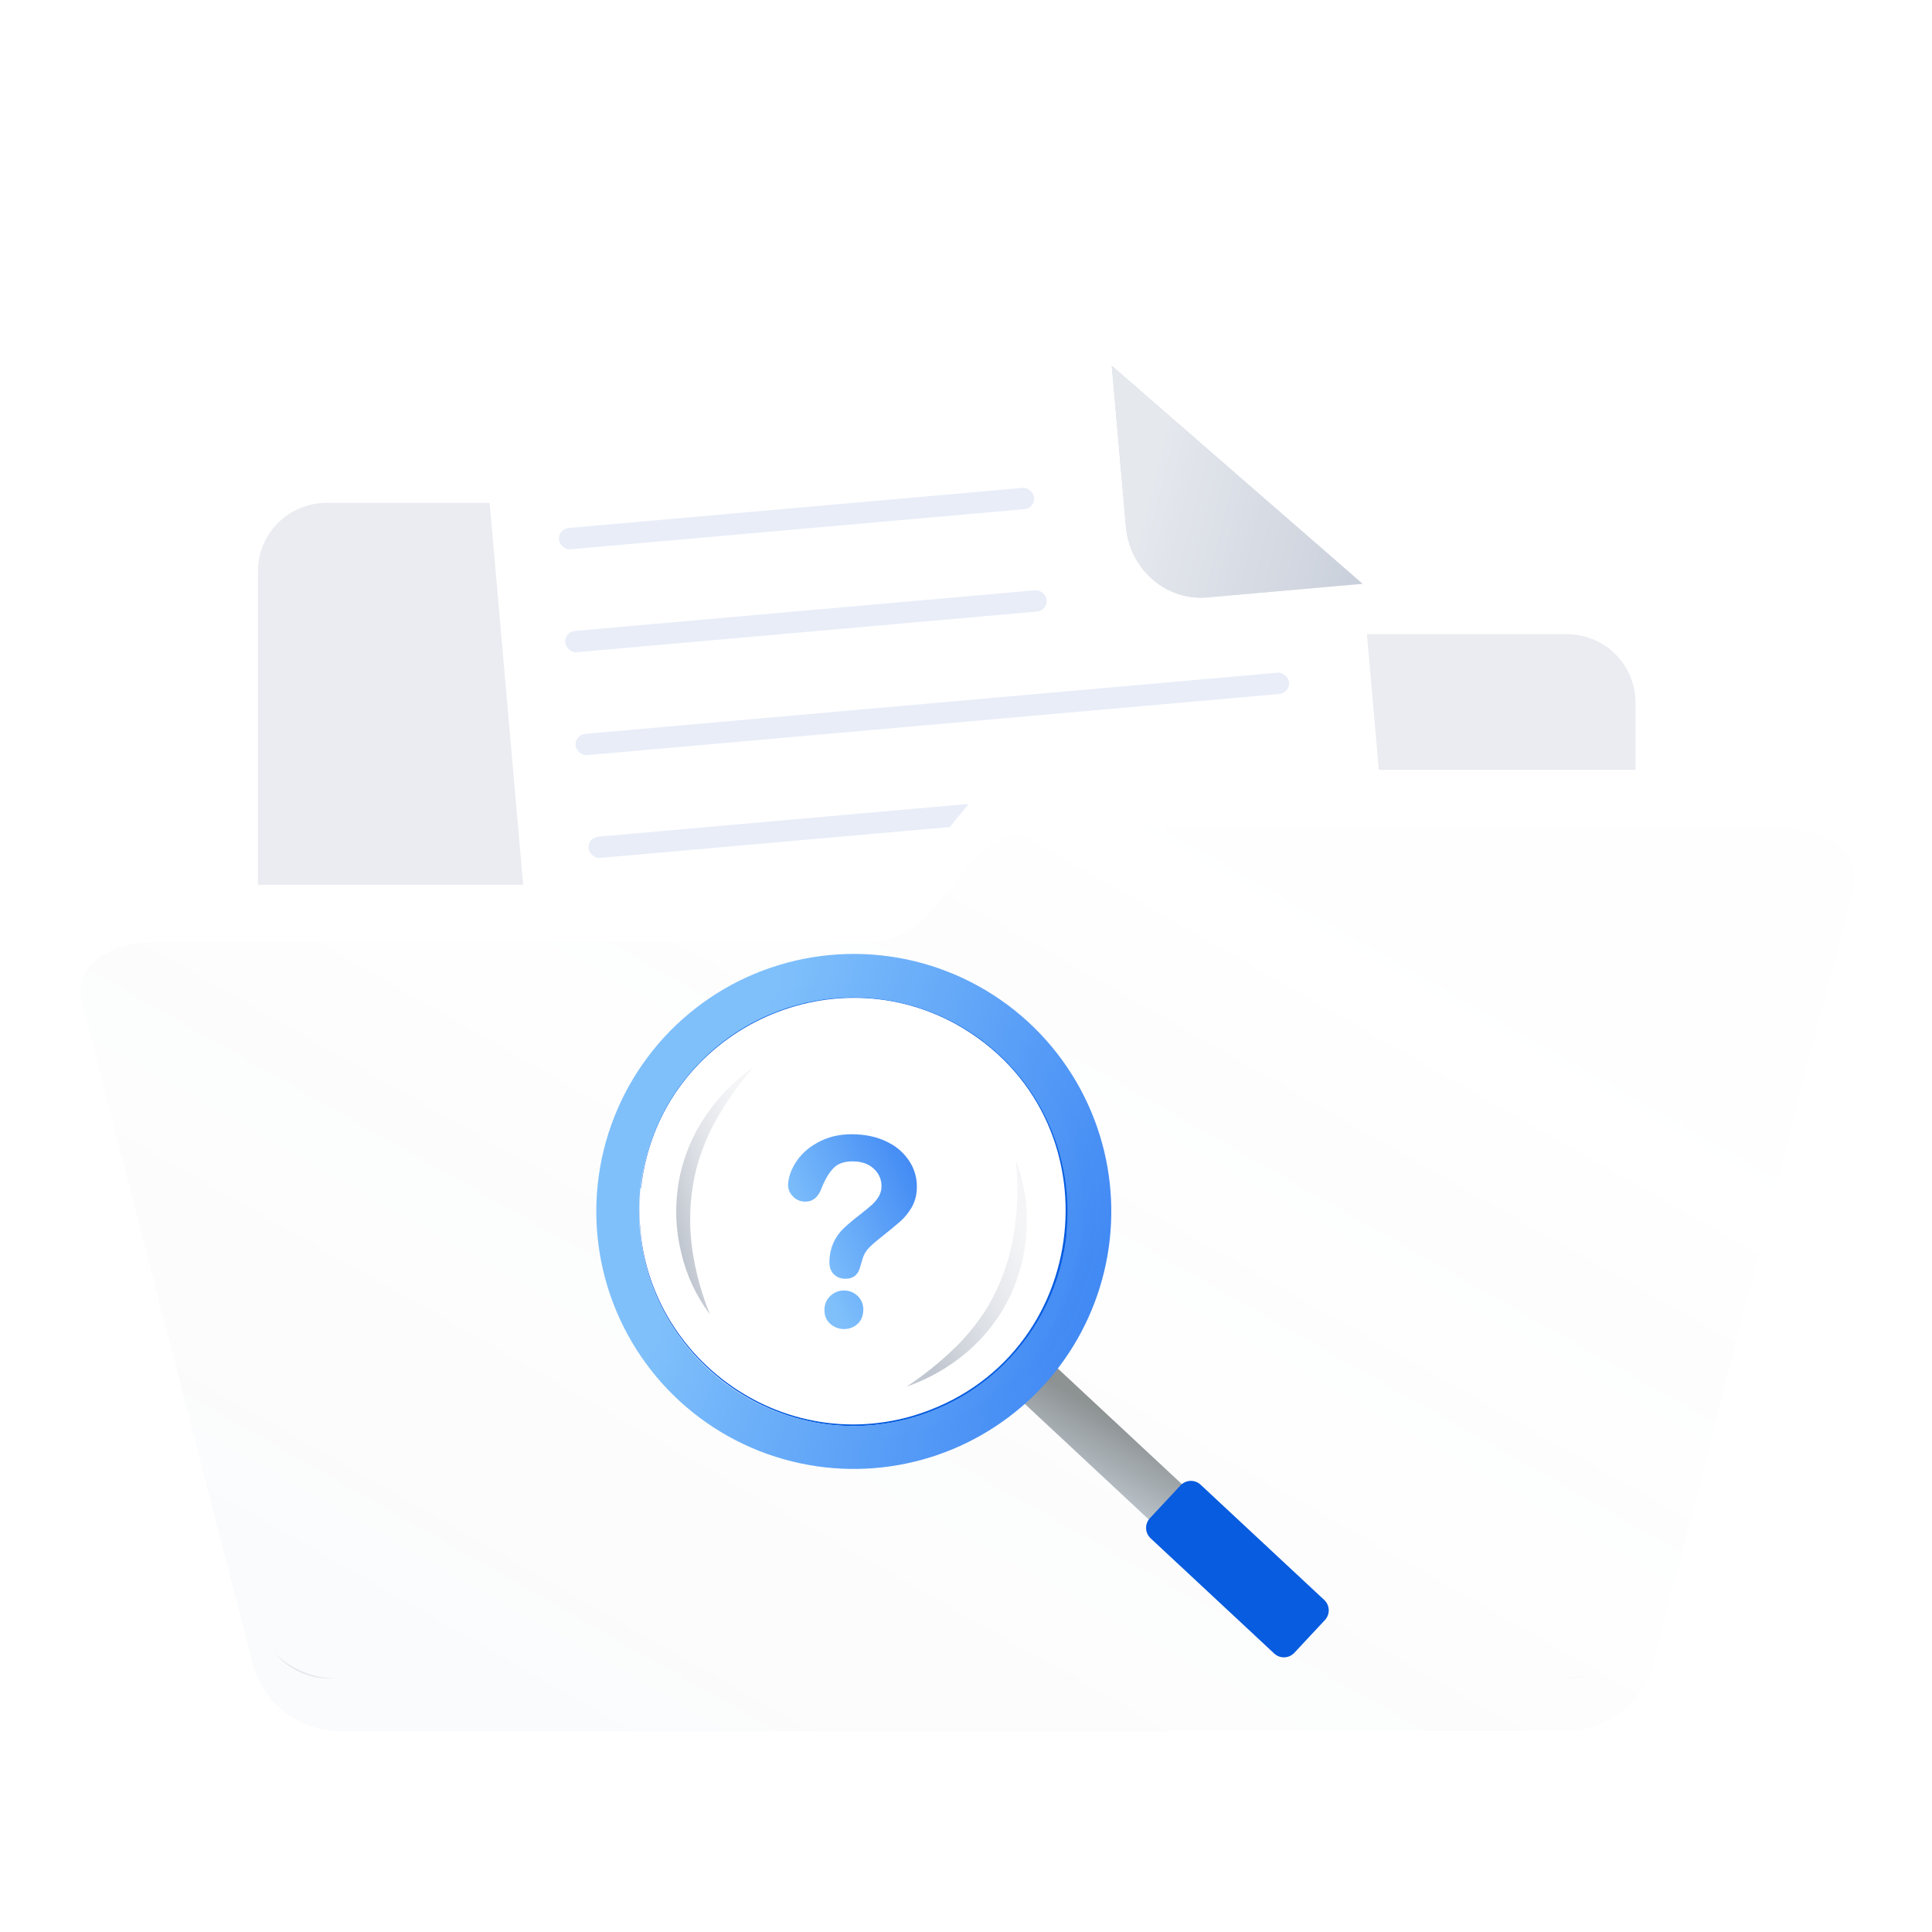 <svg width="150" height="150" viewBox="0 0 150 150" fill="none" xmlns="http://www.w3.org/2000/svg">
<g clip-path="url(#clip0_13516_79596)">
<path d="M76.681 46.86L73.866 41.801C73.407 40.967 72.732 40.271 71.912 39.786C71.091 39.301 70.154 39.045 69.2 39.044H27.005C25.593 39.044 24.238 39.604 23.24 40.6C22.241 41.596 21.68 42.947 21.68 44.356V124.785C21.68 126.254 22.265 127.662 23.306 128.701C24.348 129.74 25.76 130.324 27.233 130.324H123.086C124.558 130.324 125.971 129.74 127.012 128.701C128.054 127.662 128.639 126.254 128.639 124.785V54.548C128.639 53.14 128.078 51.789 127.079 50.793C126.081 49.797 124.726 49.237 123.314 49.237H80.738C79.91 49.24 79.097 49.021 78.383 48.603C77.669 48.185 77.081 47.583 76.681 46.86Z" fill="white"/>
<path opacity="0.3" d="M75.025 46.86L72.21 41.801C71.751 40.967 71.076 40.271 70.255 39.786C69.434 39.301 68.498 39.045 67.544 39.044H25.349C23.936 39.044 22.582 39.604 21.583 40.6C20.585 41.596 20.024 42.947 20.024 44.356V124.785C20.024 126.254 20.609 127.662 21.65 128.701C22.692 129.74 24.104 130.324 25.577 130.324H121.429C122.902 130.324 124.315 129.74 125.356 128.701C126.398 127.662 126.983 126.254 126.983 124.785V54.548C126.983 53.14 126.422 51.789 125.423 50.793C124.424 49.797 123.07 49.237 121.658 49.237H79.082C78.254 49.24 77.441 49.021 76.727 48.603C76.013 48.185 75.425 47.583 75.025 46.86Z" fill="#B8C0CF"/>
<g filter="url(#filter0_d_13516_79596)">
<path d="M86.313 24.398L43.256 28.176C42.495 28.241 41.755 28.461 41.078 28.823C40.401 29.185 39.801 29.683 39.311 30.286C38.822 30.89 38.453 31.589 38.225 32.343C37.997 33.097 37.915 33.89 37.984 34.679L45.228 117.166C45.297 117.955 45.514 118.723 45.869 119.427C46.224 120.13 46.708 120.755 47.295 121.266C47.883 121.776 48.56 122.163 49.29 122.402C50.02 122.642 50.788 122.73 51.548 122.663L106.656 117.826C107.416 117.761 108.155 117.54 108.831 117.178C109.506 116.815 110.106 116.318 110.594 115.714C111.082 115.11 111.45 114.411 111.676 113.658C111.903 112.905 111.983 112.112 111.912 111.324L105.786 41.323L86.313 24.398Z" fill="white"/>
<path d="M86.32 24.401L87.418 36.892C87.486 37.68 87.704 38.446 88.058 39.149C88.413 39.851 88.897 40.475 89.483 40.985C90.069 41.495 90.745 41.881 91.473 42.121C92.202 42.361 92.968 42.45 93.728 42.384L105.793 41.325L86.32 24.401Z" fill="#B8C0CF"/>
<path opacity="0.7" d="M86.32 24.401L87.418 36.892C87.486 37.68 87.704 38.446 88.058 39.149C88.413 39.851 88.897 40.475 89.483 40.985C90.069 41.495 90.745 41.881 91.473 42.121C92.202 42.361 92.968 42.45 93.728 42.384L105.793 41.325L86.32 24.401Z" fill="url(#paint0_linear_13516_79596)" fill-opacity="0.9"/>
<rect width="37.042" height="1.657" rx="0.829" transform="matrix(0.996 -0.088 0.088 0.996 43.324 37.067)" fill="#E8EDF8"/>
<rect width="55.616" height="1.657" rx="0.829" transform="matrix(0.996 -0.088 0.088 0.996 45.618 61.031)" fill="#E8EDF8"/>
<rect width="37.534" height="1.657" rx="0.829" transform="matrix(0.996 -0.088 0.088 0.996 43.81 45.059)" fill="#E8EDF8"/>
<rect width="55.616" height="1.657" rx="0.829" transform="matrix(0.996 -0.088 0.088 0.996 46.391 69.017)" fill="#E8EDF8"/>
<rect width="55.616" height="1.657" rx="0.829" transform="matrix(0.996 -0.088 0.088 0.996 44.616 53.05)" fill="#E8EDF8"/>
<rect width="55.616" height="1.657" rx="0.829" transform="matrix(0.996 -0.088 0.088 0.996 46.711 77.004)" fill="#E8EDF8"/>
</g>
<path d="M137.705 59.77H81.631C80.486 59.715 79.343 59.9 78.273 60.313C77.204 60.725 76.231 61.357 75.417 62.168L71.765 66.606C71.1 67.311 70.291 67.864 69.393 68.225C68.496 68.586 67.531 68.747 66.566 68.698H11.785C7.981 68.698 5.445 70.764 6.104 73.314C11.456 94.204 14.144 104.636 19.495 125.5C19.976 126.907 20.882 128.129 22.087 128.993C23.292 129.857 24.736 130.321 26.216 130.32H121.27C122.751 130.321 124.194 129.857 125.399 128.993C126.604 128.129 127.51 126.907 127.991 125.5L143.665 64.413C144.299 61.862 141.661 59.77 137.705 59.77Z" fill="white"/>
<g opacity="0.6" filter="url(#filter1_d_13516_79596)">
<path opacity="0.1" d="M137.946 60.257H81.869C80.725 60.202 79.581 60.386 78.512 60.796C77.442 61.206 76.469 61.835 75.655 62.641L72.003 67.054C71.338 67.755 70.529 68.305 69.631 68.663C68.734 69.022 67.769 69.183 66.804 69.134H12.021C8.216 69.134 5.68 71.188 6.339 73.724C11.691 94.496 14.379 104.87 19.731 125.616C20.212 127.016 21.118 128.23 22.323 129.09C23.528 129.949 24.972 130.411 26.452 130.41H121.511C122.991 130.411 124.434 129.949 125.639 129.09C126.844 128.23 127.751 127.016 128.232 125.616L143.906 64.873C144.54 62.337 141.902 60.257 137.946 60.257Z" fill="url(#paint1_linear_13516_79596)"/>
</g>
<path d="M91.153 119.802L93.717 117.052L79.757 104.04L77.194 106.789L91.153 119.802Z" fill="url(#paint2_linear_13516_79596)"/>
<path d="M98.93 128.379C99.376 128.795 100.075 128.771 100.49 128.325L102.866 125.78C103.282 125.334 103.258 124.635 102.812 124.219L93.214 115.271C92.769 114.855 92.07 114.88 91.654 115.325L89.279 117.871C88.863 118.317 88.887 119.016 89.333 119.432L98.93 128.379Z" fill="#075CDF"/>
<path d="M49.749 92.252C49.978 90.082 50.633 87.979 51.679 86.063C52.724 84.148 54.139 82.458 55.84 81.092C56.073 80.904 56.309 80.725 56.547 80.555C58.624 79.057 61.02 78.06 63.546 77.641C66.073 77.223 68.662 77.394 71.111 78.141C73.56 78.889 75.804 80.193 77.666 81.951C79.528 83.709 80.958 85.874 81.845 88.276C83.315 92.28 83.198 96.694 81.52 100.614C79.947 104.268 77.115 107.236 73.54 108.978C69.964 110.721 65.882 111.122 62.035 110.11C58.188 109.097 54.833 106.738 52.578 103.461C50.324 100.184 49.32 96.207 49.749 92.252Z" fill="white"/>
<path d="M49.752 92.252C50.958 80.474 63.885 73.742 74.249 79.386C87.279 86.589 85.221 105.767 70.951 110.05C59.602 113.347 48.414 104.015 49.752 92.252ZM49.752 92.252C48.484 103.963 59.645 113.239 70.923 109.908C84.971 105.668 87.011 86.655 74.22 79.513C63.913 73.86 51.024 80.54 49.775 92.233L49.752 92.252Z" fill="#075CDF"/>
<path d="M64.192 113.335C60.374 112.923 56.763 111.389 53.817 108.925C50.87 106.462 48.721 103.18 47.64 99.494C46.558 95.809 46.594 91.886 47.743 88.221C48.891 84.556 51.1 81.314 54.091 78.905C57.082 76.496 60.721 75.028 64.546 74.686C68.371 74.345 72.212 75.145 75.582 76.986C78.953 78.828 81.701 81.627 83.481 85.03C85.26 88.434 85.991 92.288 85.58 96.107C85.024 101.226 82.459 105.915 78.449 109.145C74.439 112.374 69.312 113.881 64.192 113.335ZM64.432 111.125C67.814 111.492 71.228 110.848 74.244 109.275C77.259 107.701 79.74 105.268 81.373 102.284C83.005 99.3 83.716 95.899 83.416 92.511C83.115 89.123 81.817 85.9 79.684 83.251C77.552 80.601 74.681 78.643 71.436 77.624C68.191 76.606 64.716 76.573 61.452 77.53C58.188 78.487 55.281 80.39 53.099 82.999C50.916 85.608 49.557 88.805 49.192 92.187C48.709 96.718 50.041 101.256 52.898 104.806C55.755 108.356 59.903 110.628 64.432 111.125Z" fill="url(#paint3_linear_13516_79596)"/>
<path d="M83.108 88.296C82.432 86.333 81.42 84.503 80.116 82.888C77.336 79.459 73.373 77.195 69.007 76.543C64.641 75.891 60.189 76.899 56.529 79.366C52.869 81.834 50.266 85.583 49.233 89.875C48.2 94.167 48.812 98.69 50.949 102.553C53.086 106.415 56.592 109.338 60.776 110.744C64.961 112.149 69.52 111.937 73.556 110.148C77.591 108.359 80.81 105.123 82.578 101.078C84.346 97.034 84.535 92.473 83.108 88.296ZM82.801 95.834C82.394 99.662 80.671 103.232 77.926 105.932C75.181 108.633 71.585 110.298 67.75 110.644C63.914 110.989 60.078 109.994 56.895 107.828C53.711 105.662 51.378 102.458 50.292 98.764C49.206 95.07 49.435 91.113 50.94 87.569C52.445 84.025 55.133 81.112 58.545 79.327C61.957 77.543 65.882 76.997 69.652 77.783C73.421 78.569 76.802 80.638 79.216 83.637C81.968 87.064 83.252 91.44 82.787 95.81L82.801 95.834ZM83.108 88.296C82.432 86.333 81.42 84.503 80.116 82.888C77.336 79.459 73.373 77.195 69.007 76.543C64.641 75.891 60.189 76.899 56.529 79.366C52.869 81.834 50.266 85.583 49.233 89.875C48.2 94.167 48.812 98.69 50.949 102.553C53.086 106.415 56.592 109.338 60.776 110.744C64.961 112.149 69.52 111.937 73.556 110.148C77.591 108.359 80.81 105.123 82.578 101.078C84.346 97.034 84.535 92.473 83.108 88.296ZM82.801 95.834C82.394 99.662 80.671 103.232 77.926 105.932C75.181 108.633 71.585 110.298 67.75 110.644C63.914 110.989 60.078 109.994 56.895 107.828C53.711 105.662 51.378 102.458 50.292 98.764C49.206 95.07 49.435 91.113 50.94 87.569C52.445 84.025 55.133 81.112 58.545 79.327C61.957 77.543 65.882 76.997 69.652 77.783C73.421 78.569 76.802 80.638 79.216 83.637C81.968 87.064 83.252 91.44 82.787 95.81L82.801 95.834ZM85.213 87.603C84.057 84.212 82.01 81.193 79.287 78.863C76.564 76.534 73.265 74.979 69.735 74.361C66.205 73.744 62.574 74.087 59.221 75.353C55.869 76.62 52.919 78.765 50.68 81.563C48.441 84.361 46.995 87.709 46.493 91.257C45.992 94.806 46.453 98.424 47.829 101.732C49.205 105.041 51.445 107.92 54.315 110.066C57.184 112.212 60.578 113.548 64.141 113.933C67.483 114.293 70.862 113.805 73.965 112.514C77.068 111.223 79.796 109.17 81.896 106.546C83.996 103.922 85.401 100.81 85.981 97.5C86.561 94.189 86.297 90.785 85.213 87.603ZM85.015 96.083C84.52 100.7 82.338 104.971 78.887 108.078C75.436 111.185 70.959 112.908 66.316 112.917C61.673 112.926 57.19 111.22 53.726 108.127C50.263 105.034 48.064 100.771 47.551 96.156C47.038 91.542 48.246 86.9 50.945 83.121C53.643 79.343 57.642 76.694 62.174 75.682C66.706 74.67 71.451 75.368 75.501 77.64C79.55 79.912 82.618 83.6 84.116 87.995C84.992 90.582 85.291 93.33 84.992 96.046L85.015 96.083ZM80.116 82.926C77.329 79.501 73.359 77.245 68.99 76.603C64.621 75.96 60.17 76.979 56.515 79.456C52.86 81.934 50.266 85.691 49.244 89.987C48.223 94.283 48.848 98.806 50.997 102.664C53.146 106.521 56.662 109.434 60.852 110.827C65.043 112.22 69.603 111.992 73.634 110.189C77.664 108.385 80.873 105.137 82.627 101.084C84.38 97.031 84.552 92.469 83.108 88.296C82.428 86.332 81.411 84.502 80.102 82.888L80.116 82.926ZM82.801 95.848C82.394 99.677 80.671 103.246 77.926 105.946C75.181 108.647 71.585 110.312 67.75 110.658C63.914 111.003 60.078 110.008 56.895 107.842C53.711 105.676 51.378 102.472 50.292 98.778C49.206 95.084 49.435 91.127 50.94 87.583C52.445 84.039 55.133 81.126 58.545 79.341C61.957 77.557 65.882 77.011 69.652 77.797C73.421 78.583 76.802 80.652 79.216 83.651C81.964 87.074 83.248 91.445 82.787 95.81L82.801 95.848Z" fill="url(#paint4_linear_13516_79596)"/>
<path d="M55.125 102.06C54.056 100.637 53.295 99.007 52.892 97.273C52.674 96.395 52.547 95.497 52.51 94.593C52.477 93.677 52.534 92.76 52.68 91.856C52.989 90.034 53.677 88.297 54.701 86.758C55.705 85.243 56.983 83.928 58.469 82.881C57.324 84.217 56.315 85.664 55.459 87.201C55.054 87.958 54.711 88.745 54.432 89.557C54.145 90.355 53.933 91.178 53.801 92.016C53.526 93.69 53.511 95.397 53.758 97.076C54.013 98.785 54.471 100.459 55.125 102.06Z" fill="url(#paint5_linear_13516_79596)"/>
<path d="M78.872 90.102C79.512 91.763 79.799 93.539 79.715 95.317C79.681 96.23 79.556 97.138 79.343 98.026C79.123 98.915 78.818 99.781 78.433 100.612C77.636 102.278 76.5 103.759 75.098 104.96C73.708 106.143 72.111 107.058 70.387 107.66C71.854 106.688 73.219 105.57 74.462 104.324C75.058 103.709 75.605 103.047 76.097 102.346C76.591 101.656 77.018 100.921 77.374 100.151C78.095 98.614 78.572 96.973 78.787 95.289C79.024 93.57 79.053 91.828 78.872 90.102Z" fill="url(#paint6_linear_13516_79596)"/>
<path d="M61.183 91.967C61.22 91.332 61.459 90.702 61.9 90.076C62.341 89.45 62.964 88.945 63.768 88.561C64.57 88.178 65.491 88.016 66.531 88.073C67.498 88.126 68.341 88.351 69.06 88.749C69.736 89.105 70.302 89.641 70.693 90.298C71.053 90.91 71.223 91.615 71.18 92.323C71.163 92.841 71.017 93.347 70.753 93.793C70.515 94.189 70.218 94.546 69.872 94.852C69.539 95.145 68.943 95.635 68.083 96.321C67.882 96.482 67.69 96.654 67.507 96.836C67.382 96.96 67.272 97.098 67.18 97.249C67.108 97.369 67.049 97.497 67.003 97.63C66.959 97.758 66.891 97.983 66.8 98.305C66.635 98.991 66.219 99.316 65.553 99.279C65.392 99.274 65.233 99.237 65.087 99.171C64.94 99.104 64.807 99.009 64.698 98.891C64.474 98.651 64.375 98.308 64.399 97.862C64.419 96.923 64.811 96.031 65.488 95.381C65.879 95.015 66.288 94.67 66.713 94.346C67.159 93.996 67.484 93.732 67.684 93.552C67.883 93.374 68.056 93.17 68.198 92.944C68.341 92.719 68.423 92.462 68.436 92.196C68.454 91.942 68.416 91.687 68.327 91.448C68.237 91.209 68.097 90.993 67.916 90.813C67.538 90.424 67.038 90.212 66.415 90.176C65.682 90.135 65.132 90.291 64.766 90.641C64.4 90.992 64.076 91.522 63.794 92.231C63.527 92.971 63.078 93.325 62.446 93.292C62.27 93.286 62.097 93.243 61.938 93.166C61.779 93.089 61.638 92.98 61.524 92.845C61.412 92.729 61.324 92.591 61.265 92.44C61.207 92.289 61.179 92.128 61.183 91.967ZM65.45 103.185C65.058 103.169 64.686 103.007 64.408 102.731C64.12 102.452 63.988 102.075 64.014 101.602C64.021 101.405 64.07 101.211 64.156 101.033C64.243 100.856 64.365 100.698 64.516 100.57C64.665 100.437 64.84 100.336 65.029 100.273C65.219 100.209 65.419 100.184 65.619 100.2C65.815 100.208 66.008 100.255 66.186 100.339C66.364 100.423 66.523 100.542 66.655 100.688C66.786 100.835 66.886 101.006 66.95 101.192C67.013 101.379 67.039 101.576 67.025 101.772C66.999 102.238 66.829 102.595 66.516 102.845C66.217 103.089 65.836 103.211 65.45 103.185Z" fill="url(#paint7_linear_13516_79596)"/>
</g>
<defs>
<filter id="filter0_d_13516_79596" x="27.961" y="18.398" width="93.977" height="118.287" filterUnits="userSpaceOnUse" color-interpolation-filters="sRGB">
<feFlood flood-opacity="0" result="BackgroundImageFix"/>
<feColorMatrix in="SourceAlpha" type="matrix" values="0 0 0 0 0 0 0 0 0 0 0 0 0 0 0 0 0 0 127 0" result="hardAlpha"/>
<feOffset dy="4"/>
<feGaussianBlur stdDeviation="5"/>
<feComposite in2="hardAlpha" operator="out"/>
<feColorMatrix type="matrix" values="0 0 0 0 0 0 0 0 0 0 0 0 0 0 0 0 0 0 0.2 0"/>
<feBlend mode="normal" in2="BackgroundImageFix" result="effect1_dropShadow_13516_79596"/>
<feBlend mode="normal" in="SourceGraphic" in2="effect1_dropShadow_13516_79596" result="shape"/>
</filter>
<filter id="filter1_d_13516_79596" x="-8.765" y="49.247" width="167.765" height="100.162" filterUnits="userSpaceOnUse" color-interpolation-filters="sRGB">
<feFlood flood-opacity="0" result="BackgroundImageFix"/>
<feColorMatrix in="SourceAlpha" type="matrix" values="0 0 0 0 0 0 0 0 0 0 0 0 0 0 0 0 0 0 127 0" result="hardAlpha"/>
<feOffset dy="4"/>
<feGaussianBlur stdDeviation="7.5"/>
<feComposite in2="hardAlpha" operator="out"/>
<feColorMatrix type="matrix" values="0 0 0 0 0 0 0 0 0 0 0 0 0 0 0 0 0 0 0.2 0"/>
<feBlend mode="normal" in2="BackgroundImageFix" result="effect1_dropShadow_13516_79596"/>
<feBlend mode="normal" in="SourceGraphic" in2="effect1_dropShadow_13516_79596" result="shape"/>
</filter>
<linearGradient id="paint0_linear_13516_79596" x1="90.446" y1="29.569" x2="118.836" y2="36.639" gradientUnits="userSpaceOnUse">
<stop stop-color="white"/>
<stop offset="1" stop-color="white" stop-opacity="0"/>
</linearGradient>
<linearGradient id="paint1_linear_13516_79596" x1="23.171" y1="126.505" x2="71.105" y2="42.33" gradientUnits="userSpaceOnUse">
<stop offset="0.098" stop-color="#C1C7D0"/>
<stop offset="1" stop-color="#EBECF0" stop-opacity="0.5"/>
</linearGradient>
<linearGradient id="paint2_linear_13516_79596" x1="91.153" y1="119.802" x2="94.213" y2="114.506" gradientUnits="userSpaceOnUse">
<stop stop-color="#BEC7CF"/>
<stop offset="1" stop-color="#8D9293"/>
</linearGradient>
<linearGradient id="paint3_linear_13516_79596" x1="58.057" y1="83.105" x2="87.856" y2="93.353" gradientUnits="userSpaceOnUse">
<stop stop-color="#7FC0FB"/>
<stop offset="1" stop-color="#4088F4"/>
</linearGradient>
<linearGradient id="paint4_linear_13516_79596" x1="57.83" y1="82.809" x2="88.51" y2="93.359" gradientUnits="userSpaceOnUse">
<stop stop-color="#7FC0FB"/>
<stop offset="1" stop-color="#4088F4"/>
</linearGradient>
<linearGradient id="paint5_linear_13516_79596" x1="53.235" y1="100.992" x2="61.105" y2="98.802" gradientUnits="userSpaceOnUse">
<stop offset="0.098" stop-color="#C1C7D0"/>
<stop offset="1" stop-color="#EBECF0" stop-opacity="0.5"/>
</linearGradient>
<linearGradient id="paint6_linear_13516_79596" x1="71.536" y1="106.683" x2="82.359" y2="101.532" gradientUnits="userSpaceOnUse">
<stop offset="0.098" stop-color="#C1C7D0"/>
<stop offset="1" stop-color="#EBECF0" stop-opacity="0.5"/>
</linearGradient>
<linearGradient id="paint7_linear_13516_79596" x1="61.422" y1="94.294" x2="71.193" y2="89.819" gradientUnits="userSpaceOnUse">
<stop stop-color="#7FC0FB"/>
<stop offset="1" stop-color="#4088F4"/>
</linearGradient>
<clipPath id="clip0_13516_79596">
<rect width="150" height="150" fill="white"/>
</clipPath>
</defs>
</svg>
